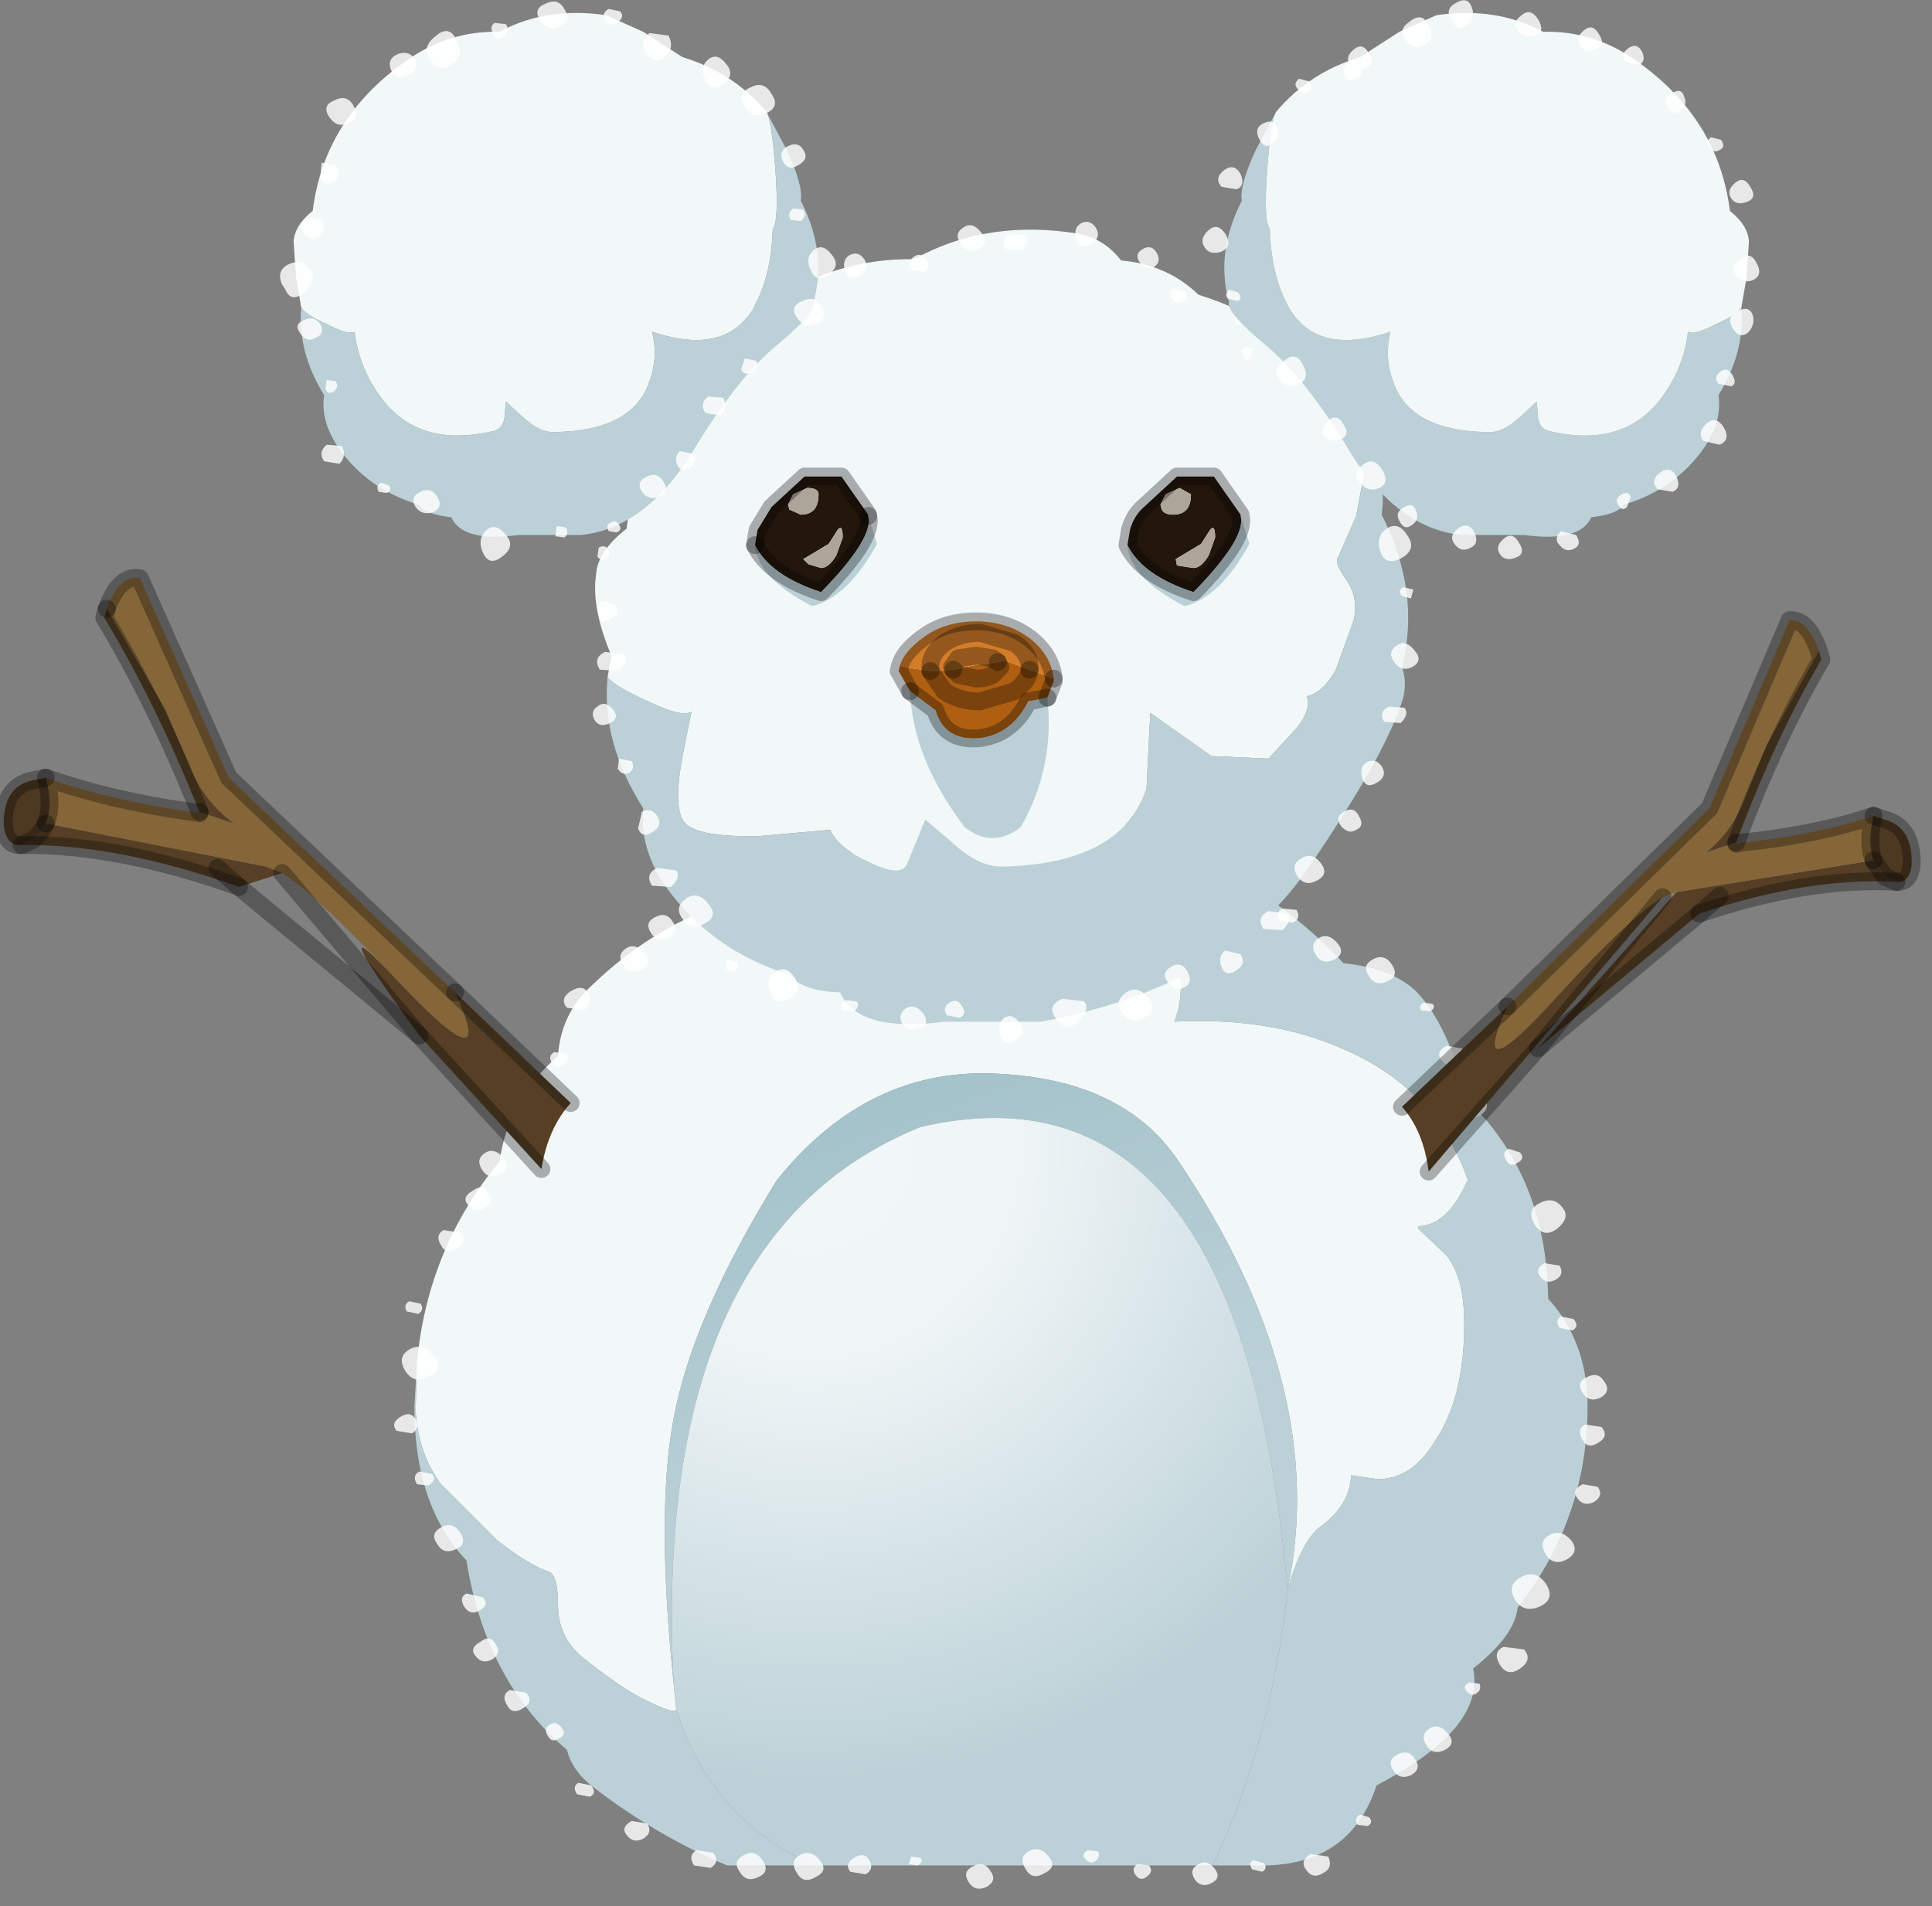 <?xml version="1.0" encoding="utf-8"?>
<svg version="1.1" id="Layer_1"
xmlns="http://www.w3.org/2000/svg"
xmlns:xlink="http://www.w3.org/1999/xlink"
width="76px" height="75px"
xml:space="preserve">
<rect width="100%" height="100%" fill="#808080" stroke="none"/>
<g id="PathID_1563" transform="matrix(1, 0, 0, 1, 38.1, 73.55)">
<path style="fill:#F2F7F8;fill-opacity:1" d="M8.2 -27.95Q6.05 -31.05 1.2 -31.3Q-3.95 -31.6 -7.55 -27.1Q-10.85 -21.75 -11.6 -17.75Q-12.3 -14.05 -11.6 -7.3L-11.5 -6.3Q-11.5 -6.05 -12.8 -6.7Q-13.7 -7.15 -15.2 -8.35Q-16.15 -9.15 -16.15 -10.4Q-16.15 -11.55 -16.5 -11.7Q-17.35 -12 -18.55 -12.95L-20.75 -15.15Q-21.65 -16.35 -21.75 -18.05L-21.7 -19.9Q-21.3 -24.4 -18.45 -27.85Q-18.1 -30.3 -16.15 -32Q-16.05 -33.5 -15.05 -34.55Q-11.5 -38.1 -6.75 -38.65Q-3.25 -41.3 1.25 -41.3L5.85 -40.75L6.7 -39.55Q9 -35.7 8.1 -33.35Q12 -33.55 14.9 -32.2Q18.4 -30.65 19.65 -27.1L19.6 -27.05Q18.85 -25.35 17.7 -25.3L17.7 -25.2L18.8 -24.15Q19.5 -23.3 19.5 -21.45Q19.5 -18.55 18.35 -16.85Q17.45 -15.35 16.1 -15.35L15.05 -15.5Q15 -14.3 13.8 -13.45Q13.1 -12.9 12.55 -11Q14.25 -19 8.2 -27.95" />
<path style="fill:#BBD1D7;fill-opacity:1" d="M12.55 -11Q13.1 -12.9 13.8 -13.45Q15 -14.3 15.05 -15.5L16.1 -15.35Q17.45 -15.35 18.35 -16.85Q19.5 -18.55 19.5 -21.45Q19.5 -23.3 18.8 -24.15L17.7 -25.2L17.7 -25.3Q18.85 -25.35 19.6 -27.05L19.65 -27.1Q18.4 -30.65 14.9 -32.2Q12 -33.55 8.1 -33.35Q9 -35.7 6.7 -39.55L5.85 -40.75Q11.05 -39.6 14.75 -35.65Q16.65 -35.45 17.6 -34.55Q18.9 -33.2 19.55 -30.35L20.3 -29.55Q22.75 -26.7 22.8 -22.45Q24.35 -20.75 24.35 -18.2Q24.35 -13.8 21.6 -10.3Q21.5 -9.2 19.85 -7.9Q20.35 -5.55 16.05 -3.3Q15.05 -0.25 11.75 -0.15L9.6 -0.15Q11.9 -4.95 12.55 -11M-6.05 -0.15L-9.5 -0.15Q-12.35 -1.35 -14.85 -3.3Q-15.6 -3.9 -15.8 -4.7Q-19 -7.4 -19.75 -12.15Q-21.8 -14.3 -21.8 -18.2L-21.7 -19.9L-21.75 -18.05Q-21.65 -16.35 -20.75 -15.15L-18.55 -12.95Q-17.35 -12 -16.5 -11.7Q-16.15 -11.55 -16.15 -10.4Q-16.15 -9.15 -15.2 -8.35Q-13.7 -7.15 -12.8 -6.7Q-11.5 -6.05 -11.5 -6.3Q-10.1 -1.9 -6.05 -0.15" />
<linearGradient
id="LinearGradID_815" gradientUnits="userSpaceOnUse" gradientTransform="matrix(-0.004, -0.012, 0.014, -0.005, -3, -25.55)" spreadMethod ="pad" x1="-819.2" y1="0" x2="819.2" y2="0" >
<stop  offset="0" style="stop-color:#BBD1D7;stop-opacity:1" />
<stop  offset="0.992" style="stop-color:#9CBDC6;stop-opacity:1" />
</linearGradient>
<path style="fill:url(#LinearGradID_815) " d="M-11.6 -7.3Q-12.3 -14.05 -11.6 -17.75Q-10.85 -21.75 -7.55 -27.1Q-3.95 -31.6 1.2 -31.3Q6.05 -31.05 8.2 -27.95Q14.25 -19 12.55 -11Q10.7 -32.15 -1.9 -29.2Q-12.5 -24.9 -11.6 -7.3" />
<radialGradient
id="RadialGradID_816" gradientUnits="userSpaceOnUse" gradientTransform="matrix(0.031, 0, 0, 0.031, -6.3, -28.45)" spreadMethod ="pad" cx="0" cy="0" r="819.2" fx="0" fy="0" >
<stop  offset="0"  style="stop-color:#F2F7F8;stop-opacity:1" />
<stop  offset="0.325"  style="stop-color:#EFF5F7;stop-opacity:1" />
<stop  offset="1"  style="stop-color:#BBD1D7;stop-opacity:1" />
</radialGradient>
<path style="fill:url(#RadialGradID_816) " d="M9.6 -0.15L-6.05 -0.15Q-10.1 -1.9 -11.5 -6.3L-11.6 -7.3Q-12.5 -24.9 -1.9 -29.2Q10.7 -32.15 12.55 -11Q11.9 -4.95 9.6 -0.15" />
</g>
<g id="PathID_1564" transform="matrix(1, 0, 0, 1, 38.1, 73.55)">
<path style="fill:#FFFFFF;fill-opacity:0.82" d="M21.15 -27.9Q20.95 -28.2 21.25 -28.35L21.7 -28.2Q21.9 -27.95 21.6 -27.8Q21.3 -27.6 21.15 -27.9M22.25 -25.4Q21.95 -25.95 22.45 -26.2Q23 -26.5 23.35 -26.05Q23.7 -25.65 23.15 -25.2Q22.6 -24.8 22.25 -25.4M10.2 -38.25Q9.9 -38.8 10.4 -39.05Q10.95 -39.35 11.3 -38.9Q11.65 -38.5 11.1 -38.05Q10.55 -37.65 10.2 -38.25M12.25 -37.3Q12 -37.6 12.35 -37.8L12.9 -37.75Q13.1 -37.4 12.75 -37.25L12.25 -37.3M4.3 -41.1L3.7 -41.2Q3.45 -41.5 3.85 -41.75L4.45 -41.65Q4.65 -41.3 4.3 -41.1M1 -41.6L1.2 -41.75L2 -41.65Q2.35 -41.25 1.85 -40.9L1.25 -40.8Q1 -40.8 0.8 -41.05Q0.55 -41.35 1 -41.6M5.55 -40.45Q5.3 -40.85 5.7 -41.1Q6.05 -41.3 6.4 -40.9Q6.75 -40.5 6.3 -40.25Q5.8 -40 5.55 -40.45M8.85 -39.75Q8.5 -39.6 8.25 -39.9Q8.05 -40.25 8.4 -40.45Q8.75 -40.65 9 -40.3Q9.25 -39.95 8.85 -39.75M18.25 -34.05Q18.4 -33.9 18.15 -33.75L17.8 -33.8Q17.7 -34 17.9 -34.1L18.25 -34.05M15.75 -35.15Q15.45 -35.55 15.9 -35.8Q16.35 -36.05 16.65 -35.6Q16.95 -35.15 16.5 -34.95Q16 -34.7 15.75 -35.15M18.6 -31.85Q18.35 -32.15 18.8 -32.4L19.4 -32.3Q19.65 -31.95 19.25 -31.7Q18.85 -31.5 18.6 -31.85M13.65 -36Q13.4 -36.4 13.8 -36.65Q14.15 -36.85 14.5 -36.45Q14.85 -36.05 14.4 -35.8Q13.9 -35.55 13.65 -36M19.25 -29.85Q18.95 -30.35 19.4 -30.6Q19.85 -30.85 20.25 -30.4Q20.6 -29.95 20.1 -29.65Q19.55 -29.35 19.25 -29.85M4.6 -0.4Q4.4 -0.6 4.7 -0.75L5.1 -0.7Q5.2 -0.45 4.95 -0.3Q4.75 -0.2 4.6 -0.4M3.15 -0.5Q3.5 -0.1 3 0.15Q2.5 0.45 2.25 0Q1.95 -0.45 2.35 -0.7Q2.8 -0.95 3.15 -0.5M7.1 -0.15Q7.3 0.1 7 0.3Q6.75 0.5 6.55 0.2Q6.4 -0.05 6.65 -0.2L7.1 -0.15M19.6 -7Q19.4 -7.2 19.7 -7.35L20.1 -7.3Q20.2 -7.05 19.95 -6.9Q19.75 -6.8 19.6 -7M14.15 -0.5Q14.35 -0.05 13.95 0.15Q13.55 0.4 13.3 0.05Q13 -0.3 13.45 -0.6L14.15 -0.5M11.6 -0.25Q11.8 -0.05 11.55 0.1L11.15 0Q11 -0.25 11.2 -0.35L11.6 -0.25M18 -4.9Q17.75 -5.3 18.15 -5.55Q18.5 -5.75 18.85 -5.35Q19.2 -4.95 18.75 -4.7Q18.25 -4.45 18 -4.9M17.55 -4.35Q17.85 -3.95 17.4 -3.7Q16.95 -3.5 16.7 -3.9Q16.45 -4.3 16.85 -4.5Q17.3 -4.75 17.55 -4.35M15.3 -1.75Q15.15 -2 15.4 -2.15L15.75 -2.05Q15.95 -1.85 15.7 -1.7L15.3 -1.75M23.1 -23.2Q22.75 -23 22.5 -23.3Q22.25 -23.6 22.65 -23.85L23.25 -23.75Q23.45 -23.4 23.1 -23.2M24.3 -19.35Q24.75 -19.6 25 -19.2Q25.3 -18.8 24.85 -18.55Q24.4 -18.35 24.15 -18.75Q23.9 -19.15 24.3 -19.35M23.75 -21.2L23.25 -21.3Q23.05 -21.6 23.3 -21.75L23.8 -21.65Q24.05 -21.35 23.75 -21.2M24.15 -16.9Q23.9 -17.3 24.25 -17.5L24.9 -17.4Q25.2 -17.05 24.8 -16.8Q24.35 -16.5 24.15 -16.9M23.95 -14.6Q23.7 -14.9 24.15 -15.15L24.75 -15.05Q25 -14.7 24.6 -14.45Q24.2 -14.25 23.95 -14.6M23.7 -12.95Q24.05 -12.5 23.55 -12.2Q23 -11.9 22.7 -12.4Q22.4 -12.9 22.85 -13.15Q23.3 -13.4 23.7 -12.95M21.7 -7.9Q21.2 -7.55 20.9 -8.05Q20.6 -8.55 21.05 -8.75L21.85 -8.65Q22.2 -8.25 21.7 -7.9M22.5 -10.35Q21.85 -10.05 21.5 -10.6Q21.15 -11.2 21.75 -11.5Q22.3 -11.8 22.7 -11.25Q23.1 -10.65 22.5 -10.35M8.9 0.4Q8.65 0 9.05 -0.2Q9.4 -0.4 9.7 0Q9.95 0.35 9.55 0.55Q9.15 0.75 8.9 0.4M0 0.5Q-0.25 0.1 0.15 -0.1Q0.6 -0.35 0.85 0.05Q1.15 0.45 0.7 0.7Q0.25 0.9 0 0.5M-9.85 -37.5L-10.25 -37.55Q-10.4 -37.8 -10.15 -37.95L-9.8 -37.85Q-9.6 -37.65 -9.85 -37.5M-7.9 -38.25Q-8.15 -38.55 -7.75 -38.8Q-7.35 -39.05 -7.15 -38.7Q-6.95 -38.35 -7.3 -38.15Q-7.65 -37.95 -7.9 -38.25M-5.6 -39.85Q-5.25 -40.05 -4.95 -39.7Q-4.6 -39.3 -5.05 -39.1Q-5.45 -38.85 -5.7 -39.25Q-5.95 -39.65 -5.6 -39.85M-1.7 -40.8Q-1.95 -41.2 -1.55 -41.4L-0.85 -41.3Q-0.55 -40.95 -1 -40.65Q-1.45 -40.35 -1.7 -40.8M-3.3 -41.05Q-2.8 -41.35 -2.45 -40.85Q-2.1 -40.35 -2.6 -40.05Q-3.15 -39.8 -3.45 -40.3Q-3.8 -40.8 -3.3 -41.05M-11.65 -37.3Q-11.35 -36.9 -11.8 -36.65Q-12.25 -36.45 -12.5 -36.85Q-12.75 -37.25 -12.35 -37.45Q-11.9 -37.7 -11.65 -37.3M-12.85 -35.4Q-13.35 -35.15 -13.6 -35.6Q-13.85 -36 -13.45 -36.25Q-13.1 -36.45 -12.75 -36.05Q-12.4 -35.65 -12.85 -35.4M-15.15 -33.8L-15.8 -33.9Q-16.1 -34.25 -15.65 -34.55Q-15.15 -34.85 -14.95 -34.45Q-14.75 -34 -15.15 -33.8M-16.4 -31.75Q-16.55 -32 -16.3 -32.15L-15.85 -32.1Q-15.65 -31.85 -15.95 -31.65Q-16.2 -31.45 -16.4 -31.75M-17.4 -29.85Q-17.9 -29.6 -18.15 -30.05Q-18.45 -30.45 -18 -30.7Q-17.55 -30.95 -17.25 -30.5Q-16.95 -30.05 -17.4 -29.85M-18.3 -28Q-17.95 -27.6 -18.4 -27.35Q-18.9 -27.1 -19.15 -27.55Q-19.4 -27.95 -19 -28.2Q-18.65 -28.4 -18.3 -28M-19.7 -26.15Q-19.95 -26.45 -19.5 -26.7Q-19.1 -27 -18.9 -26.6Q-18.65 -26.25 -19.05 -26Q-19.45 -25.8 -19.7 -26.15M-22.15 -19.6Q-22.5 -20.15 -22 -20.45Q-21.5 -20.75 -21.05 -20.2Q-20.6 -19.7 -21.2 -19.4Q-21.8 -19.05 -22.15 -19.6M-22.1 -21.95Q-22.25 -22.2 -22 -22.35L-21.55 -22.25Q-21.4 -22 -21.65 -21.85L-22.1 -21.95M-21.9 -17.15L-22.5 -17.25Q-22.75 -17.55 -22.35 -17.8Q-21.95 -18.05 -21.75 -17.7Q-21.55 -17.35 -21.9 -17.15M-21.1 -15.55Q-20.9 -15.3 -21.25 -15.1L-21.7 -15.15Q-21.9 -15.5 -21.6 -15.65L-21.1 -15.55M-20.75 -13.45Q-20.3 -13.7 -20 -13.25Q-19.7 -12.8 -20.15 -12.6Q-20.65 -12.35 -20.9 -12.8Q-21.2 -13.2 -20.75 -13.45M-19.2 -10.2Q-19.6 -9.95 -19.85 -10.35Q-20.05 -10.7 -19.75 -10.85L-19.1 -10.7Q-18.85 -10.4 -19.2 -10.2M-18.05 -7.05L-17.4 -6.95Q-17.1 -6.6 -17.5 -6.35Q-17.95 -6.05 -18.15 -6.45Q-18.4 -6.85 -18.05 -7.05M-18.75 -8.25Q-19.15 -8.05 -19.4 -8.4Q-19.65 -8.7 -19.2 -8.95Q-18.8 -9.25 -18.6 -8.85Q-18.35 -8.5 -18.75 -8.25M-15.35 -3.4L-14.85 -3.3Q-14.6 -3 -14.9 -2.85L-15.4 -2.95Q-15.6 -3.25 -15.35 -3.4M-16.55 -5.25Q-16.75 -5.55 -16.45 -5.7Q-16.2 -5.85 -16 -5.55Q-15.8 -5.3 -16.1 -5.15Q-16.4 -4.95 -16.55 -5.25M-10.7 -0.75L-10.05 -0.65Q-9.75 -0.3 -10.15 -0.05L-10.8 -0.15Q-11.05 -0.55 -10.7 -0.75M-13.45 -1.35Q-13.7 -1.65 -13.25 -1.9L-12.65 -1.8Q-12.4 -1.45 -12.8 -1.2Q-13.2 -1 -13.45 -1.35M-2.35 -0.2L-2.25 -0.5L-1.9 -0.45Q-1.75 -0.3 -2 -0.15L-2.35 -0.2M-3.9 -0.35Q-3.7 0 -4.05 0.2L-4.65 0.1Q-4.9 -0.2 -4.5 -0.45Q-4.1 -0.7 -3.9 -0.35M-5.85 -0.35Q-5.5 0.05 -6 0.3Q-6.5 0.6 -6.75 0.15Q-7.05 -0.3 -6.65 -0.55Q-6.2 -0.8 -5.85 -0.35M-8.1 -0.35Q-7.8 0.1 -8.25 0.3Q-8.75 0.55 -9 0.1Q-9.3 -0.3 -8.85 -0.55Q-8.4 -0.8 -8.1 -0.35M-20.75 -24.55Q-21 -24.95 -20.65 -25.15L-20 -25.05Q-19.7 -24.7 -20.1 -24.45Q-20.55 -24.15 -20.75 -24.55" />
</g>
<g id="PathID_1565" transform="matrix(1, 0, 0, 1, 38.1, 73.55)">
<path style="fill:#F2F7F8;fill-opacity:1" d="M14.95 -57.5Q15.55 -56.5 15.65 -55.4L15.25 -53.25L14.55 -51.65Q14.35 -51.45 14.85 -50.75Q15.35 -50.05 15.15 -49.15L14.45 -47.2Q13.95 -46.3 13.3 -46.15Q13.5 -45.7 12.95 -44.95L11.8 -43.7L9.55 -43.8L7.15 -45.5L7 -42.5Q6 -39.55 1.3 -39.45Q0.35 -39.45 -0.7 -40.45L-1.7 -41.3L-2.4 -39.6Q-2.6 -39 -3.85 -39.6Q-5.1 -40.15 -5.45 -40.9L-8.25 -40.65Q-10.9 -40.6 -11.25 -41.3Q-11.6 -41.95 -11.25 -43.8L-10.9 -45.55Q-11.25 -45.3 -12.6 -45.95Q-13.85 -46.5 -14.2 -46.9L-14.05 -47.75Q-14.85 -49.65 -14.65 -50.95Q-14.6 -51.85 -13.45 -52.75Q-12.8 -58.2 -7.95 -61.55Q-5.3 -63.4 -2.15 -63.35Q0.75 -64.95 4.35 -64.35Q5.35 -64.15 6 -63.3Q7.8 -63.15 9.05 -61.95Q12.15 -61 14.15 -58.6L14.95 -57.5" />
<path style="fill:#BBD1D7;fill-opacity:1" d="M-14.2 -46.9Q-13.85 -46.5 -12.6 -45.95Q-11.25 -45.3 -10.9 -45.55L-11.25 -43.8Q-11.6 -41.95 -11.25 -41.3Q-10.9 -40.6 -8.25 -40.65L-5.45 -40.9Q-5.1 -40.15 -3.85 -39.6Q-2.6 -39 -2.4 -39.6L-1.7 -41.3L-0.7 -40.45Q0.35 -39.45 1.3 -39.45Q6 -39.55 7 -42.5L7.15 -45.5L9.55 -43.8L11.8 -43.7L12.95 -44.95Q13.5 -45.7 13.3 -46.15Q13.95 -46.3 14.45 -47.2L15.15 -49.15Q15.35 -50.05 14.85 -50.75Q14.35 -51.45 14.55 -51.65L15.25 -53.25L15.65 -55.4Q15.55 -56.5 14.95 -57.5L14.15 -58.6L14.95 -57.6Q16.55 -55.3 16.25 -53.3Q17.8 -50.25 17.05 -47.3Q17.25 -46.75 17.1 -46.1Q16.45 -43.9 13.3 -39.3Q10.1 -34.7 2.85 -33.35L-0.95 -33.35Q-4.35 -32.9 -5.05 -34.5Q-6.55 -34.55 -7.05 -35.2Q-10.1 -36.15 -11.9 -38.65Q-12.95 -40.15 -12.8 -41.75Q-14.45 -44.35 -14.2 -46.9" />
</g>
<g id="PathID_1566" transform="matrix(1, 0, 0, 1, 38.1, 73.55)">
<path style="fill:#FFFFFF;fill-opacity:0.82" d="M0.4 -63.75Q-0.05 -63.55 -0.3 -63.95Q-0.6 -64.35 -0.2 -64.6Q0.15 -64.85 0.5 -64.4Q0.85 -64 0.4 -63.75M2.1 -63.7L1.45 -63.75Q1.2 -64.15 1.65 -64.35L2.25 -64.3Q2.45 -64.05 2.1 -63.7M4.4 -64.75Q4.75 -64.95 5 -64.6Q5.25 -64.2 4.8 -63.95Q4.4 -63.7 4.25 -64.1Q4.1 -64.55 4.4 -64.75M8.5 -62.1Q8.7 -61.85 8.45 -61.7Q8.15 -61.55 8 -61.8Q7.85 -62.05 8.05 -62.2L8.5 -62.1M6.75 -63.2Q6.5 -63.55 6.85 -63.75Q7.2 -63.95 7.4 -63.6Q7.6 -63.25 7.3 -63.05Q7 -62.9 6.75 -63.2M16.25 -56.05Q15.55 -55.7 15.2 -56.3Q14.8 -56.85 15.35 -57.25Q15.9 -57.6 16.4 -57Q16.9 -56.4 16.25 -56.05M14.3 -58.85L14.35 -58.8L14.55 -58.6Q14.8 -58.15 14.45 -57.95Q14.05 -57.75 13.8 -58.15L13.7 -58.35L13.6 -58.45Q13.35 -58.8 13.7 -59Q14.1 -59.25 14.3 -58.85M13.3 -60.1Q13.55 -59.7 13.1 -59.45Q12.7 -59.2 12.55 -59.6Q12.4 -60.05 12.7 -60.25L13.3 -60.1M11.2 -60.75L10.55 -60.8Q10.3 -61.2 10.75 -61.4L11.35 -61.35Q11.55 -61.1 11.2 -60.75M16.95 -54.35L16.35 -54.4Q16.1 -54.75 16.5 -54.9L17.1 -54.85L16.95 -54.35M17.05 -50.1Q16.85 -50.3 17.1 -50.45L17.5 -50.35L17.4 -50L17.05 -50.1M17.05 -51.6Q16.4 -51.25 16.2 -51.85Q16 -52.45 16.45 -52.75Q16.9 -53.05 17.25 -52.5Q17.65 -51.95 17.05 -51.6M16.75 -47.5Q16.45 -47.9 16.85 -48.15Q17.2 -48.4 17.55 -47.95Q17.9 -47.55 17.45 -47.3Q17 -47.1 16.75 -47.5M16.35 -45.15Q16.1 -45.55 16.55 -45.75L17.15 -45.7Q17.35 -45.45 17 -45.1L16.35 -45.15M16.25 -43.4Q16.5 -43 16.05 -42.75Q15.65 -42.5 15.5 -42.9Q15.35 -43.35 15.65 -43.55Q16 -43.75 16.25 -43.4M12.55 -37.6Q12.75 -37.35 12.35 -36.95L11.6 -37Q11.3 -37.45 11.8 -37.7L12.55 -37.6M12.95 -39.05Q12.65 -39.5 13.05 -39.75Q13.5 -40.05 13.85 -39.6Q14.2 -39.15 13.7 -38.9Q13.25 -38.65 12.95 -39.05M14.75 -41.6Q15.15 -41.85 15.35 -41.45Q15.6 -41.05 15.25 -40.9Q14.95 -40.7 14.65 -41.05Q14.4 -41.4 14.75 -41.6M7.85 -34.9Q7.55 -35.25 7.95 -35.5Q8.35 -35.75 8.6 -35.35Q8.85 -34.9 8.5 -34.7Q8.1 -34.5 7.85 -34.9M10.1 -36.15L10.7 -36Q10.95 -35.6 10.5 -35.35Q10.1 -35.1 9.95 -35.5Q9.8 -35.95 10.1 -36.15M7.05 -34.3Q7.5 -33.8 6.9 -33.5Q6.35 -33.2 6.05 -33.7Q5.7 -34.15 6.2 -34.5Q6.65 -34.8 7.05 -34.3M1.25 -32.8Q1.1 -33.25 1.4 -33.5Q1.75 -33.7 2 -33.3Q2.3 -32.9 1.85 -32.6Q1.4 -32.35 1.25 -32.8M3.45 -33.45Q3.05 -34 3.7 -34.25L4.55 -34.15Q4.8 -33.8 4.3 -33.35Q3.85 -32.9 3.45 -33.45M-6.3 -62.15Q-6.2 -62 -6.4 -61.8Q-6.6 -61.6 -6.8 -61.8Q-7 -62.05 -6.7 -62.2L-6.3 -62.15M-4.85 -62.85Q-5 -63.3 -4.7 -63.5Q-4.35 -63.7 -4.1 -63.35Q-3.85 -62.95 -4.3 -62.7Q-4.7 -62.45 -4.85 -62.85M-2.25 -62.95Q-2.45 -63.25 -2.15 -63.45Q-1.85 -63.65 -1.65 -63.3Q-1.45 -63 -1.75 -62.85L-2.25 -62.95M-10.15 -60.05Q-9.9 -60.2 -9.75 -59.95Q-9.65 -59.7 -9.85 -59.6Q-10.05 -59.5 -10.2 -59.7L-10.15 -60.05M-11.7 -57.4Q-11.85 -57.85 -11.55 -58.05Q-11.2 -58.25 -10.95 -57.9Q-10.7 -57.5 -11.15 -57.25Q-11.55 -57 -11.7 -57.4M-11.9 -56.05Q-11.7 -55.8 -12.05 -55.45L-12.7 -55.5Q-12.95 -55.9 -12.5 -56.1L-11.9 -56.05M-13.55 -54Q-13.75 -54.35 -13.45 -54.6Q-13.1 -54.85 -12.75 -54.45Q-12.45 -54.05 -12.85 -53.85Q-13.3 -53.65 -13.55 -54M-14.6 -51.65L-14.55 -52Q-14.3 -52.15 -14.15 -51.9Q-14.05 -51.65 -14.25 -51.55Q-14.45 -51.45 -14.6 -51.65M-13.9 -49.75Q-13.65 -49.4 -14.05 -49.2Q-14.45 -48.95 -14.55 -49.35Q-14.7 -49.75 -14.4 -49.9L-13.9 -49.75M-8.8 -61.1Q-8.95 -61.35 -8.7 -61.55L-8.2 -61.45Q-8 -61.15 -8.3 -61L-8.8 -61.1M-13.75 -47.15L-14.5 -47.2Q-14.8 -47.65 -14.3 -47.9L-13.55 -47.8Q-13.35 -47.55 -13.75 -47.15M-13.25 -43.6Q-13.1 -43.3 -13.35 -43.15Q-13.6 -43 -13.8 -43.3L-13.75 -43.7L-13.25 -43.6M-14.1 -45.1Q-14.5 -44.9 -14.7 -45.2Q-14.9 -45.55 -14.6 -45.75Q-14.3 -46 -14 -45.65Q-13.7 -45.3 -14.1 -45.1M-12.45 -40.8Q-12.85 -40.55 -13 -40.95L-12.85 -41.6Q-12.5 -41.8 -12.25 -41.45Q-12 -41.05 -12.45 -40.8M-12.45 -38.7Q-12.75 -39.15 -12.25 -39.4L-11.5 -39.3Q-11.3 -39.05 -11.7 -38.65L-12.45 -38.7M-10.25 -38Q-9.8 -37.5 -10.4 -37.2Q-10.95 -36.9 -11.25 -37.4Q-11.6 -37.85 -11.1 -38.2Q-10.65 -38.5 -10.25 -38M-4.4 -34.15Q-4.25 -34 -4.5 -33.75L-4.95 -33.8Q-5.15 -34.05 -4.8 -34.2L-4.4 -34.15M-1.8 -33.7Q-1.5 -33.3 -1.9 -33.1Q-2.35 -32.9 -2.6 -33.25Q-2.8 -33.6 -2.5 -33.85Q-2.15 -34.1 -1.8 -33.7M-0.85 -33.6Q-1.05 -33.9 -0.75 -34.1Q-0.45 -34.3 -0.25 -33.95Q-0.05 -33.65 -0.35 -33.5L-0.85 -33.6M-9.55 -35.45L-9.5 -35.8L-9.1 -35.7Q-9 -35.45 -9.2 -35.35Q-9.4 -35.25 -9.55 -35.45M-7.8 -34.5Q-8 -35.05 -7.6 -35.3Q-7.2 -35.6 -6.85 -35.1Q-6.5 -34.6 -7.05 -34.25Q-7.6 -33.95 -7.8 -34.5" />
</g>
<g id="PathID_1567" transform="matrix(1, 0, 0, 1, 38.1, 73.55)">
<path style="fill:#F2F7F8;fill-opacity:1" d="M-7.6 -66.9Q-7.45 -64.85 -7.7 -64.55Q-7.75 -62.9 -8.3 -61.75Q-9.35 -59.45 -12.45 -60.5Q-12.2 -59.5 -12.55 -58.55Q-13.2 -56.6 -16.25 -56.55Q-16.85 -56.5 -17.55 -57.15L-18.2 -57.75L-18.25 -57.15Q-18.3 -56.7 -18.65 -56.6Q-21.75 -55.85 -23.25 -58.1Q-24 -59.2 -24.15 -60.5Q-24.4 -60.35 -25.25 -60.8Q-26.05 -61.15 -26.25 -61.45L-26.45 -62.6L-26.55 -64.05Q-26.5 -64.7 -25.8 -65.25Q-25.35 -68.85 -22.2 -71.1Q-20.5 -72.35 -18.45 -72.3Q-16.6 -73.3 -14.25 -72.95L-12.8 -72.3L-11.25 -71.3Q-9.25 -70.7 -7.95 -69.15Q-7.75 -68.85 -7.6 -66.9" />
<path style="fill:#BBD1D7;fill-opacity:1" d="M-7.95 -69.15L-7.15 -67.65Q-6.5 -66.25 -6.6 -65.65Q-5.55 -63.6 -6.1 -61.65Q-5.95 -61.3 -7.5 -60Q-9.1 -58.7 -10.9 -55.7Q-12.75 -52.75 -15.25 -52.5L-17.7 -52.5Q-19.9 -52.2 -20.35 -53.2Q-21.35 -53.3 -21.65 -53.7Q-23.65 -54.3 -24.8 -55.95Q-25.5 -57 -25.35 -58Q-26.4 -59.7 -26.25 -61.45Q-26.05 -61.15 -25.25 -60.8Q-24.4 -60.35 -24.15 -60.5Q-24 -59.2 -23.25 -58.1Q-21.75 -55.85 -18.65 -56.6Q-18.3 -56.7 -18.25 -57.15L-18.2 -57.75L-17.55 -57.15Q-16.85 -56.5 -16.25 -56.55Q-13.2 -56.6 -12.55 -58.55Q-12.2 -59.5 -12.45 -60.5Q-9.35 -59.45 -8.3 -61.75Q-7.75 -62.9 -7.7 -64.55Q-7.45 -64.85 -7.6 -66.9Q-7.75 -68.85 -7.95 -69.15" />
</g>
<g id="PathID_1568" transform="matrix(1, 0, 0, 1, 38.1, 73.55)">
<path style="fill:#FFFFFF;fill-opacity:0.82" d="M-21.8 -71.25Q-21.55 -70.9 -22 -70.6Q-22.45 -70.35 -22.7 -70.75Q-22.9 -71.2 -22.5 -71.4Q-22.05 -71.6 -21.8 -71.25M-25.15 -68.95Q-25.45 -69.4 -24.95 -69.6Q-24.45 -69.85 -24.2 -69.4Q-23.9 -68.9 -24.4 -68.7Q-24.85 -68.5 -25.15 -68.95M-21.15 -71.15Q-21.55 -71.65 -21 -72.1Q-20.45 -72.6 -20.15 -72Q-19.8 -71.4 -20.3 -71.05Q-20.75 -70.65 -21.15 -71.15M-25.45 -67.15L-24.9 -67.05Q-24.6 -66.7 -24.95 -66.4Q-25.35 -66.15 -25.5 -66.55L-25.45 -67.15M-26.15 -64.35Q-26.4 -64.7 -26.05 -65L-25.45 -64.95Q-25.25 -64.55 -25.55 -64.25Q-25.85 -64 -26.15 -64.35M-26.9 -62.2L-27 -62.35Q-27.25 -62.9 -26.75 -63.15Q-26.2 -63.4 -25.9 -62.95Q-25.65 -62.6 -25.95 -62.3Q-25.95 -62.1 -26.25 -61.95Q-26.65 -61.7 -26.85 -62.1L-26.9 -62.2M-24.65 -56Q-24.45 -55.6 -24.75 -55.3L-25.35 -55.4Q-25.6 -55.75 -25.25 -56.05L-24.65 -56M-24.95 -58.15Q-25.2 -58 -25.3 -58.25L-25.25 -58.6L-24.9 -58.55Q-24.75 -58.35 -24.95 -58.15M-25.7 -60.25Q-26.05 -60.05 -26.3 -60.45Q-26.55 -60.8 -26.15 -60.95Q-25.75 -61.15 -25.5 -60.8Q-25.3 -60.4 -25.7 -60.25M-21.75 -53.6Q-22 -54 -21.55 -54.2Q-21.15 -54.4 -20.9 -54Q-20.65 -53.6 -21.05 -53.4Q-21.5 -53.25 -21.75 -53.6M-23.2 -54.2Q-23.35 -54.45 -23.1 -54.55L-22.8 -54.45Q-22.65 -54.25 -22.9 -54.15L-23.2 -54.2M-9.65 -70.25Q-10.15 -69.9 -10.35 -70.4Q-10.6 -70.9 -10.25 -71.2Q-9.9 -71.5 -9.55 -71.05Q-9.15 -70.6 -9.65 -70.25M-8.8 -69.35Q-9.15 -69.85 -8.6 -70.1Q-8.05 -70.4 -7.75 -69.85Q-7.4 -69.35 -7.95 -69.1Q-8.5 -68.85 -8.8 -69.35M-7.3 -67.2Q-7.5 -67.6 -7.1 -67.8Q-6.7 -68 -6.5 -67.65Q-6.25 -67.3 -6.7 -67.05Q-7.1 -66.8 -7.3 -67.2M-6.5 -65.3Q-6.35 -65.05 -6.6 -64.85L-7 -64.9Q-7.15 -65.15 -6.9 -65.35L-6.5 -65.3M-6.2 -62.9Q-6.45 -63.4 -6.1 -63.7Q-5.75 -64 -5.4 -63.55Q-5 -63.1 -5.5 -62.75Q-6 -62.4 -6.2 -62.9M-12.65 -71.4Q-13 -71.85 -12.55 -72.25L-11.8 -72.15Q-11.55 -71.65 -11.95 -71.3Q-12.3 -71 -12.65 -71.4M-14.3 -72.75Q-14.45 -73.05 -14.15 -73.2L-13.7 -73.1Q-13.5 -72.85 -13.85 -72.65Q-14.15 -72.45 -14.3 -72.75M-18.7 -72.2Q-18.85 -72.5 -18.65 -72.65L-18.2 -72.6Q-18 -72.3 -18.3 -72.1Q-18.55 -71.9 -18.7 -72.2M-16.85 -72.75Q-17.15 -73.2 -16.65 -73.4Q-16.15 -73.65 -15.9 -73.2Q-15.6 -72.7 -16.1 -72.5Q-16.55 -72.3 -16.85 -72.75M-10.25 -57.95L-9.65 -57.9Q-9.45 -57.5 -9.75 -57.2L-10.35 -57.3Q-10.6 -57.65 -10.25 -57.95M-10.85 -55.7Q-10.6 -55.4 -10.95 -55.15Q-11.3 -54.9 -11.45 -55.25Q-11.6 -55.6 -11.35 -55.8L-10.85 -55.7M-16.25 -52.45L-16.2 -52.85L-15.85 -52.8Q-15.7 -52.55 -15.9 -52.4L-16.25 -52.45M-19.1 -51.8Q-19.35 -52.35 -18.95 -52.7Q-18.6 -53 -18.2 -52.5Q-17.8 -52.05 -18.35 -51.65Q-18.85 -51.25 -19.1 -51.8M-12.15 -54Q-12.6 -53.85 -12.85 -54.2Q-13.1 -54.6 -12.65 -54.8Q-12.25 -55 -12 -54.6Q-11.75 -54.2 -12.15 -54M-13.85 -52.6L-14.15 -52.65Q-14.3 -52.9 -14.05 -53Q-13.85 -53.1 -13.75 -52.9Q-13.6 -52.7 -13.85 -52.6M-6.75 -61.05Q-7.05 -61.5 -6.55 -61.7Q-6.05 -61.95 -5.8 -61.5Q-5.5 -61 -6 -60.8Q-6.45 -60.6 -6.75 -61.05M-8.95 -59L-8.8 -59.45L-8.35 -59.35Q-8.2 -59.1 -8.5 -58.9Q-8.8 -58.75 -8.95 -59" />
</g>
<g id="PathID_1569" transform="matrix(1, 0, 0, 1, 38.1, 73.55)">
<path style="fill:#856638;fill-opacity:1" d="M-22.5 -35Q-25.65 -38.35 -27 -39.2L-27.65 -39.45L-36.3 -41.15Q-36 -41.9 -36.3 -42.95Q-33.75 -42.05 -30.55 -41.6L-30.25 -41.55L-30.25 -41.6L-28.9 -41.15Q-30.05 -42 -30.6 -43.3L-31.6 -45.65L-33.9 -49.6Q-33.4 -50.95 -32.6 -50.8L-29.1 -42.95L-20.2 -34.5Q-18.45 -30.7 -22.5 -35" />
<path style="fill:#563F25;fill-opacity:1" d="M-33.9 -49.6L-31.6 -45.65L-30.6 -43.3Q-30.05 -42 -28.9 -41.15L-30.25 -41.6Q-31.95 -45.85 -34 -49.25L-33.9 -49.6M-36.3 -41.15L-27.65 -39.45L-27 -39.2L-21.6 -32.8Q-25.65 -38.35 -22.5 -35Q-18.45 -30.7 -20.2 -34.5L-15.65 -30.15Q-16.55 -29.15 -16.8 -27.55L-21.6 -32.8L-27 -39.2L-28.7 -38.65Q-33.45 -40.35 -37.25 -40.3L-36.8 -40.5Q-36.5 -40.75 -36.3 -41.15M-28.7 -38.65L-29.55 -39.4L-28.7 -38.65" />
<path style="fill:#4D3821;fill-opacity:1" d="M-36.8 -40.5L-37.25 -40.3Q-37.85 -40.25 -37.95 -41.05Q-38 -42.6 -36.8 -42.85L-36.3 -42.95Q-36 -41.9 -36.3 -41.15Q-36.5 -40.75 -36.8 -40.5" />
<path style="fill:none;stroke-width:0.7;stroke-linecap:round;stroke-linejoin:round;stroke-miterlimit:3;stroke:#000000;stroke-opacity:0.302" d="M-20.2 -34.5L-29.1 -42.95L-32.6 -50.8Q-33.4 -50.95 -33.9 -49.6" />
<path style="fill:none;stroke-width:0.7;stroke-linecap:round;stroke-linejoin:round;stroke-miterlimit:3;stroke:#000000;stroke-opacity:0.302" d="M-30.25 -41.6L-30.25 -41.55L-30.55 -41.6Q-33.75 -42.05 -36.3 -42.95Q-36 -41.9 -36.3 -41.15" />
<path style="fill:none;stroke-width:0.7;stroke-linecap:round;stroke-linejoin:round;stroke-miterlimit:3;stroke:#000000;stroke-opacity:0.302" d="M-20.2 -34.5L-15.65 -30.15" />
<path style="fill:none;stroke-width:0.7;stroke-linecap:round;stroke-linejoin:round;stroke-miterlimit:3;stroke:#000000;stroke-opacity:0.302" d="M-16.8 -27.55L-21.6 -32.8L-28.7 -38.65Q-33.45 -40.35 -37.25 -40.3Q-37.85 -40.25 -37.95 -41.05Q-38 -42.6 -36.8 -42.85L-36.3 -42.95" />
<path style="fill:none;stroke-width:0.7;stroke-linecap:round;stroke-linejoin:round;stroke-miterlimit:3;stroke:#000000;stroke-opacity:0.302" d="M-29.55 -39.4L-28.7 -38.65" />
<path style="fill:none;stroke-width:0.7;stroke-linecap:round;stroke-linejoin:round;stroke-miterlimit:3;stroke:#000000;stroke-opacity:0.302" d="M-37.25 -40.3L-36.8 -40.5Q-36.5 -40.75 -36.3 -41.15" />
<path style="fill:none;stroke-width:0.7;stroke-linecap:round;stroke-linejoin:round;stroke-miterlimit:3;stroke:#000000;stroke-opacity:0.302" d="M-30.25 -41.6Q-31.95 -45.85 -34 -49.25L-33.9 -49.6" />
<path style="fill:none;stroke-width:0.7;stroke-linecap:round;stroke-linejoin:round;stroke-miterlimit:3;stroke:#000000;stroke-opacity:0.302" d="M-21.6 -32.8L-27 -39.2" />
</g>
<g id="PathID_1570" transform="matrix(1, 0, 0, 1, 38.1, 73.55)">
<path style="fill:#563F25;fill-opacity:1" d="M33.55 -47.6Q31.7 -44.45 30.2 -40.4L29 -40Q30 -40.8 30.5 -42.05L31.4 -44.25L33.45 -47.95L33.55 -47.6M21.2 -33.95Q19.6 -30.4 23.2 -34.4Q26.05 -37.5 27.3 -38.25L22.4 -32.3L27.85 -38.45L35.6 -39.7L36.05 -39.05L36.5 -38.85Q33.05 -39.05 28.75 -37.6L22.4 -32.3L27.3 -38.25L18.1 -27.45Q17.9 -29.05 17.05 -30L21.2 -33.95M29.55 -38.3L28.75 -37.6L29.55 -38.3" />
<path style="fill:#856638;fill-opacity:1" d="M30.2 -40.35L30.45 -40.4Q33.35 -40.7 35.6 -41.45Q35.35 -40.4 35.6 -39.7L27.85 -38.45L27.3 -38.25Q26.05 -37.5 23.2 -34.4Q19.6 -30.4 21.2 -33.95L29.15 -41.75L32.3 -49.15Q33 -49.2 33.45 -47.95L31.4 -44.25L30.5 -42.05Q30 -40.8 29 -40L30.2 -40.4L30.2 -40.35" />
<path style="fill:#4D3821;fill-opacity:1" d="M36.05 -41.3Q37.15 -41 37.1 -39.5Q37 -38.8 36.5 -38.85L36.05 -39.05L35.6 -39.7Q35.35 -40.4 35.6 -41.45L36.05 -41.3" />
<path style="fill:none;stroke-width:0.7;stroke-linecap:round;stroke-linejoin:round;stroke-miterlimit:3;stroke:#000000;stroke-opacity:0.302" d="M30.2 -40.4Q31.7 -44.45 33.55 -47.6L33.45 -47.95Q33 -49.2 32.3 -49.15L29.15 -41.75L21.2 -33.95" />
<path style="fill:none;stroke-width:0.7;stroke-linecap:round;stroke-linejoin:round;stroke-miterlimit:3;stroke:#000000;stroke-opacity:0.302" d="M35.6 -39.7Q35.35 -40.4 35.6 -41.45Q33.35 -40.7 30.45 -40.4L30.2 -40.35L30.2 -40.4" />
<path style="fill:none;stroke-width:0.7;stroke-linecap:round;stroke-linejoin:round;stroke-miterlimit:3;stroke:#000000;stroke-opacity:0.302" d="M35.6 -39.7L36.05 -39.05L36.5 -38.85Q37 -38.8 37.1 -39.5Q37.15 -41 36.05 -41.3L35.6 -41.45" />
<path style="fill:none;stroke-width:0.7;stroke-linecap:round;stroke-linejoin:round;stroke-miterlimit:3;stroke:#000000;stroke-opacity:0.302" d="M28.75 -37.6L29.55 -38.3" />
<path style="fill:none;stroke-width:0.7;stroke-linecap:round;stroke-linejoin:round;stroke-miterlimit:3;stroke:#000000;stroke-opacity:0.302" d="M36.5 -38.85Q33.05 -39.05 28.75 -37.6L22.4 -32.3L18.1 -27.45" />
<path style="fill:none;stroke-width:0.7;stroke-linecap:round;stroke-linejoin:round;stroke-miterlimit:3;stroke:#000000;stroke-opacity:0.302" d="M17.05 -30L21.2 -33.95" />
<path style="fill:none;stroke-width:0.7;stroke-linecap:round;stroke-linejoin:round;stroke-miterlimit:3;stroke:#000000;stroke-opacity:0.302" d="M22.4 -32.3L27.3 -38.25" />
</g>
<g id="PathID_1571" transform="matrix(1, 0, 0, 1, 38.1, 73.55)">
<path style="fill:#23170B;fill-opacity:1" d="M8.85 -50.25Q6.85 -50.9 6.25 -52.1L6.35 -52.7Q6.5 -53.25 6.9 -53.6L8.2 -54.8L9.65 -54.8L10.7 -53.3L10.7 -53.25Q10.95 -52.4 8.85 -50.25M7.75 -54.1L7.55 -53.7L7.6 -53.5Q7.7 -53.3 8.05 -53.3Q8.75 -53.3 8.75 -54.1L8.3 -54.35L7.75 -54.1M9.45 -51.7L9.7 -52.4Q9.7 -52.95 9.5 -52.7L9.15 -52.15L8.15 -51.55L8.2 -51.3L8.85 -51.2Q9.15 -51.2 9.45 -51.7" />
<path style="fill:#ADA49A;fill-opacity:1" d="M8.3 -54.35L8.75 -54.1Q8.75 -53.3 8.05 -53.3Q7.7 -53.3 7.6 -53.5L7.55 -53.7L7.75 -54.1L8.3 -54.35M8.85 -51.2L8.2 -51.3L8.15 -51.55L9.15 -52.15L9.5 -52.7Q9.7 -52.95 9.7 -52.4L9.45 -51.7Q9.15 -51.2 8.85 -51.2" />
<path style="fill:#BBD1D7;fill-opacity:1" d="M6.25 -52.1Q6.85 -50.9 8.85 -50.25Q10.95 -52.4 10.7 -53.25L11.05 -52.15Q9.9 -50.05 8.5 -49.7Q6.35 -50.8 6.25 -52.1" />
<path style="fill:none;stroke-width:0.7;stroke-linecap:round;stroke-linejoin:round;stroke-miterlimit:3;stroke:#000000;stroke-opacity:0.302" d="M10.7 -53.25L10.7 -53.3L9.65 -54.8L8.2 -54.8L6.9 -53.6Q6.5 -53.25 6.35 -52.7L6.25 -52.1Q6.85 -50.9 8.85 -50.25Q10.95 -52.4 10.7 -53.25z" />
</g>
<g id="PathID_1572" transform="matrix(1, 0, 0, 1, 38.1, 73.55)">
<path style="fill:#23170B;fill-opacity:1" d="M-5.9 -54.1Q-5.9 -54.35 -6.35 -54.35L-6.9 -54.1L-7.1 -53.7L-7.05 -53.5L-6.6 -53.3Q-5.9 -53.3 -5.9 -54.1M-5.8 -50.25Q-7.8 -50.9 -8.4 -52.1L-8.3 -52.7L-7.75 -53.6L-6.45 -54.8L-5 -54.8L-3.95 -53.3L-3.95 -53.25Q-3.7 -52.4 -5.8 -50.25M-6.5 -51.55L-6.3 -51.35L-5.8 -51.2Q-5.5 -51.2 -5.2 -51.7L-4.95 -52.4Q-4.95 -52.95 -5.15 -52.7L-5.5 -52.15L-6.5 -51.55" />
<path style="fill:#ADA49A;fill-opacity:1" d="M-6.6 -53.3L-7.05 -53.5L-7.1 -53.7L-6.9 -54.1L-6.35 -54.35Q-5.9 -54.35 -5.9 -54.1Q-5.9 -53.3 -6.6 -53.3M-5.5 -52.15L-5.15 -52.7Q-4.95 -52.95 -4.95 -52.4L-5.2 -51.7Q-5.5 -51.2 -5.8 -51.2L-6.3 -51.35L-6.5 -51.55L-5.5 -52.15" />
<path style="fill:#BBD1D7;fill-opacity:1" d="M-3.95 -53.25L-3.6 -52.15Q-4.75 -50.05 -6.15 -49.7Q-8.3 -50.8 -8.4 -52.1Q-7.8 -50.9 -5.8 -50.25Q-3.7 -52.4 -3.95 -53.25" />
<path style="fill:none;stroke-width:0.7;stroke-linecap:round;stroke-linejoin:round;stroke-miterlimit:3;stroke:#000000;stroke-opacity:0.302" d="M-8.4 -52.1L-8.3 -52.7L-7.75 -53.6L-6.45 -54.8L-5 -54.8L-3.95 -53.3L-3.95 -53.25" />
<path style="fill:none;stroke-width:0.7;stroke-linecap:round;stroke-linejoin:round;stroke-miterlimit:3;stroke:#000000;stroke-opacity:0.302" d="M-8.4 -52.1Q-7.8 -50.9 -5.8 -50.25Q-3.7 -52.4 -3.95 -53.25" />
</g>
<g id="PathID_1573" transform="matrix(1, 0, 0, 1, 38.1, 73.55)">
<path style="fill:#AF5F11;fill-opacity:1" d="M-2.3 -46.35L-2.75 -47.15L-2.7 -47.35L-2.2 -47.25L-1.5 -47.15L-0.95 -46.35Q-0.35 -45.95 0.45 -45.95L1.8 -46.35Q2.35 -46.75 2.4 -47.2L3.35 -46.85L3.35 -46.75L3.1 -46.1L2.35 -45.95Q1.7 -44.65 0.4 -44.5Q-0.95 -44.4 -1.3 -45.6L-2.3 -46.35M-1.3 -47.15L-0.6 -47.2L-0.4 -47L0.3 -46.85Q0.7 -46.85 0.95 -47L1.25 -47.3L1.15 -47.5L1.25 -47.3L0.95 -47Q0.7 -46.85 0.3 -46.85L-0.4 -47L-0.6 -47.2L0.1 -47.35L1.15 -47.5L1.45 -47.55L2.4 -47.2Q2.35 -46.75 1.8 -46.35L0.45 -45.95Q-0.35 -45.95 -0.95 -46.35L-1.5 -47.15L-1.3 -47.15" />
<path style="fill:#D47D29;fill-opacity:1" d="M2.4 -47.3Q2.4 -47.85 1.8 -48.25L0.45 -48.65Q-0.35 -48.65 -0.95 -48.25Q-1.5 -47.85 -1.5 -47.3L-1.5 -47.15L-1.5 -47.3Q-1.5 -47.85 -0.95 -48.25Q-0.35 -48.65 0.45 -48.65L1.8 -48.25Q2.4 -47.85 2.4 -47.3L2.4 -47.2L1.45 -47.55L1.15 -47.5L0.95 -47.65L0.3 -47.75L-0.4 -47.65L-0.65 -47.3L-0.6 -47.2L-1.3 -47.15L-1.5 -47.15L-2.2 -47.25L-2.7 -47.35Q-2.55 -47.9 -1.8 -48.45Q-0.95 -49.1 0.3 -49.1Q1.55 -49.1 2.45 -48.4Q3.25 -47.75 3.35 -46.85L2.4 -47.2L2.4 -47.3M0.1 -47.35L-0.6 -47.2L-0.65 -47.3L-0.4 -47.65L0.3 -47.75L0.95 -47.65L1.15 -47.5L0.1 -47.35" />
<path style="fill:#BBD1D7;fill-opacity:1" d="M-1.3 -45.6Q-0.95 -44.4 0.4 -44.5Q1.7 -44.65 2.35 -45.95L3.1 -46.1Q3.4 -43.35 2.05 -41Q0.95 -40.15 -0.15 -41Q-2.2 -43.7 -2.3 -46.35L-1.3 -45.6" />
<path style="fill:none;stroke-width:0.7;stroke-linecap:round;stroke-linejoin:round;stroke-miterlimit:3;stroke:#000000;stroke-opacity:0.302" d="M3.35 -46.85L3.35 -46.75L3.1 -46.1" />
<path style="fill:none;stroke-width:0.7;stroke-linecap:round;stroke-linejoin:round;stroke-miterlimit:3;stroke:#000000;stroke-opacity:0.302" d="M-2.3 -46.35L-2.75 -47.15L-2.7 -47.35Q-2.55 -47.9 -1.8 -48.45Q-0.95 -49.1 0.3 -49.1Q1.55 -49.1 2.45 -48.4Q3.25 -47.75 3.35 -46.85" />
<path style="fill:none;stroke-width:0.7;stroke-linecap:round;stroke-linejoin:round;stroke-miterlimit:3;stroke:#000000;stroke-opacity:0.302" d="M2.4 -47.2Q2.35 -46.75 1.8 -46.35L0.45 -45.95Q-0.35 -45.95 -0.95 -46.35L-1.5 -47.15" />
<path style="fill:none;stroke-width:0.7;stroke-linecap:round;stroke-linejoin:round;stroke-miterlimit:3;stroke:#000000;stroke-opacity:0.302" d="M1.15 -47.5L1.25 -47.3L0.95 -47Q0.7 -46.85 0.3 -46.85L-0.4 -47L-0.6 -47.2" />
<path style="fill:none;stroke-width:0.7;stroke-linecap:round;stroke-linejoin:round;stroke-miterlimit:3;stroke:#000000;stroke-opacity:0.302" d="M-1.5 -47.15L-1.5 -47.3Q-1.5 -47.85 -0.95 -48.25Q-0.35 -48.65 0.45 -48.65L1.8 -48.25Q2.4 -47.85 2.4 -47.3L2.4 -47.2" />
<path style="fill:none;stroke-width:0.7;stroke-linecap:round;stroke-linejoin:round;stroke-miterlimit:3;stroke:#000000;stroke-opacity:0.302" d="M1.15 -47.5L0.95 -47.65L0.3 -47.75L-0.4 -47.65L-0.65 -47.3L-0.6 -47.2" />
<path style="fill:none;stroke-width:0.7;stroke-linecap:round;stroke-linejoin:round;stroke-miterlimit:3;stroke:#000000;stroke-opacity:0.302" d="M3.1 -46.1L2.35 -45.95Q1.7 -44.65 0.4 -44.5Q-0.95 -44.4 -1.3 -45.6L-2.3 -46.35" />
</g>
<g id="PathID_1574" transform="matrix(1, 0, 0, 1, 38.1, 73.55)">
<path style="fill:#BBD1D7;fill-opacity:1" d="M12.1 -69.15Q11.9 -68.85 11.75 -66.9Q11.6 -64.85 11.85 -64.55Q11.9 -62.9 12.45 -61.75Q13.5 -59.45 16.6 -60.5Q16.35 -59.5 16.7 -58.55Q17.35 -56.6 20.4 -56.55Q21 -56.5 21.7 -57.15L22.35 -57.75L22.4 -57.15Q22.45 -56.7 22.8 -56.6Q25.9 -55.85 27.4 -58.1Q28.15 -59.2 28.3 -60.5Q28.55 -60.35 29.4 -60.8Q30.2 -61.15 30.4 -61.45Q30.55 -59.7 29.5 -58Q29.65 -57 28.95 -55.95Q27.8 -54.3 25.8 -53.7Q25.5 -53.3 24.5 -53.2Q24.05 -52.2 21.85 -52.5L19.4 -52.5Q16.9 -52.75 15.05 -55.7Q13.25 -58.7 11.65 -60Q10.1 -61.3 10.25 -61.65Q9.7 -63.6 10.75 -65.65Q10.65 -66.25 11.3 -67.65L12.1 -69.15" />
<path style="fill:#F2F7F8;fill-opacity:1" d="M29.4 -60.8Q28.55 -60.35 28.3 -60.5Q28.15 -59.2 27.4 -58.1Q25.9 -55.85 22.8 -56.6Q22.45 -56.7 22.4 -57.15L22.35 -57.75L21.7 -57.15Q21 -56.5 20.4 -56.55Q17.35 -56.6 16.7 -58.55Q16.35 -59.5 16.6 -60.5Q13.5 -59.45 12.45 -61.75Q11.9 -62.9 11.85 -64.55Q11.6 -64.85 11.75 -66.9Q11.9 -68.85 12.1 -69.15Q13.4 -70.7 15.4 -71.3L16.95 -72.3L18.4 -72.95Q20.75 -73.3 22.6 -72.3Q24.65 -72.35 26.35 -71.1Q29.5 -68.85 29.95 -65.25Q30.65 -64.7 30.7 -64.05L30.6 -62.6L30.4 -61.45Q30.2 -61.15 29.4 -60.8" />
</g>
<g id="PathID_1575" transform="matrix(1, 0, 0, 1, 38.1, 73.55)">
<path style="fill:#FFFFFF;fill-opacity:0.82" d="M19.6 -72.55Q19.25 -72.25 19 -72.75Q18.7 -73.2 19.2 -73.45Q19.65 -73.7 19.8 -73.25Q19.95 -72.85 19.6 -72.55M17.95 -71.8Q17.55 -71.55 17.2 -71.95Q16.85 -72.35 17.35 -72.7Q17.85 -73.1 18.1 -72.55Q18.4 -72 17.95 -71.8M15.25 -70.45Q14.95 -70.3 14.8 -70.55Q14.65 -70.8 14.9 -71.05L14.95 -71.1Q14.85 -71.35 15.15 -71.6Q15.5 -71.9 15.75 -71.45Q16.05 -71 15.6 -70.85L15.45 -70.8Q15.55 -70.55 15.25 -70.45M12.15 -68.5Q12.25 -68.15 11.95 -67.9Q11.65 -67.65 11.45 -68.05Q11.2 -68.5 11.6 -68.7Q12.05 -68.9 12.15 -68.5M13.35 -69.95Q13.1 -69.8 12.95 -70.05Q12.75 -70.25 13 -70.45L13.4 -70.35Q13.6 -70.05 13.35 -69.95M10.55 -66.1L9.95 -66.2Q9.65 -66.55 10.05 -66.85Q10.45 -67.15 10.7 -66.7Q10.9 -66.25 10.55 -66.1M10.6 -62.05Q10.8 -61.8 10.6 -61.7L10.2 -61.8Q10.05 -61.95 10.25 -62.15L10.6 -62.05M9.3 -63.8Q9.05 -64.15 9.45 -64.5Q9.8 -64.8 10.1 -64.35Q10.4 -63.85 9.95 -63.65Q9.5 -63.5 9.3 -63.8M10.8 -59.55Q10.65 -59.8 10.9 -59.9L11.2 -59.85L11.1 -59.45Q10.9 -59.3 10.8 -59.55M14.6 -56.25Q14.2 -56.1 14 -56.4Q13.8 -56.7 14.15 -57Q14.5 -57.3 14.75 -56.85Q15.05 -56.4 14.6 -56.25M13 -58.45Q12.6 -58.2 12.25 -58.6Q11.9 -59 12.4 -59.35Q12.9 -59.75 13.15 -59.2Q13.45 -58.65 13 -58.45M19.9 -52.6Q20.1 -52.15 19.75 -52Q19.4 -51.8 19.15 -52.1Q18.85 -52.45 19.25 -52.75Q19.65 -53.05 19.9 -52.6M15.4 -54.55Q15.05 -54.9 15.5 -55.25Q15.9 -55.6 16.25 -55.1Q16.6 -54.55 16.15 -54.35Q15.75 -54.15 15.4 -54.55M16.95 -53.05Q16.75 -53.4 17.15 -53.6Q17.5 -53.8 17.6 -53.45Q17.75 -53.1 17.45 -52.9Q17.15 -52.65 16.95 -53.05M30.9 -62.55Q30.5 -62.35 30.2 -62.7Q29.9 -63.05 30.35 -63.35Q30.75 -63.7 31 -63.2Q31.25 -62.75 30.9 -62.55M30.6 -65.6Q30.2 -65.45 30 -65.75Q29.8 -66.05 30.15 -66.35Q30.5 -66.65 30.75 -66.2Q31.05 -65.75 30.6 -65.6M27.5 -69.35Q27.3 -69.7 27.7 -69.9Q28.05 -70.1 28.15 -69.75Q28.3 -69.4 28 -69.2Q27.7 -68.95 27.5 -69.35M25.85 -71.1Q25.6 -71.4 25.95 -71.65Q26.3 -71.9 26.5 -71.5Q26.65 -71.15 26.4 -71L25.85 -71.1M24.05 -71.75Q23.85 -72.05 24.2 -72.35Q24.55 -72.65 24.8 -72.2Q25.1 -71.75 24.65 -71.6Q24.25 -71.45 24.05 -71.75M21.65 -72.3Q21.35 -72.65 21.75 -72.95Q22.1 -73.25 22.4 -72.8Q22.7 -72.3 22.3 -72.15Q21.95 -72 21.65 -72.3M29.15 -67.75Q28.95 -67.95 29.2 -68.15L29.6 -68.05Q29.8 -67.75 29.55 -67.65Q29.3 -67.5 29.15 -67.75M30.05 -58.8Q30.25 -58.45 30 -58.35L29.5 -58.45Q29.3 -58.7 29.55 -58.9Q29.8 -59.15 30.05 -58.8M30.25 -61.3Q30.7 -61.55 30.85 -61.15Q30.95 -60.75 30.65 -60.45Q30.3 -60.2 30.05 -60.65Q29.8 -61.1 30.25 -61.3M28.9 -56.2Q28.65 -56.55 29.05 -56.9Q29.4 -57.2 29.7 -56.75Q30 -56.25 29.55 -56.05L28.9 -56.2M20.9 -51.75Q20.7 -52.05 21.05 -52.35Q21.4 -52.65 21.65 -52.2Q21.95 -51.75 21.5 -51.6Q21.1 -51.45 20.9 -51.75M23.25 -52.1Q23 -52.35 23.3 -52.65L23.9 -52.5Q24.15 -52.1 23.8 -51.95Q23.5 -51.8 23.25 -52.1M25.55 -53.7Q25.4 -53.95 25.7 -54.1Q25.95 -54.25 26.05 -54L25.9 -53.6Q25.7 -53.4 25.55 -53.7M27.1 -54.3Q26.8 -54.65 27.2 -54.95Q27.6 -55.25 27.85 -54.8Q28.05 -54.35 27.7 -54.2L27.1 -54.3" />
</g>
</svg>
